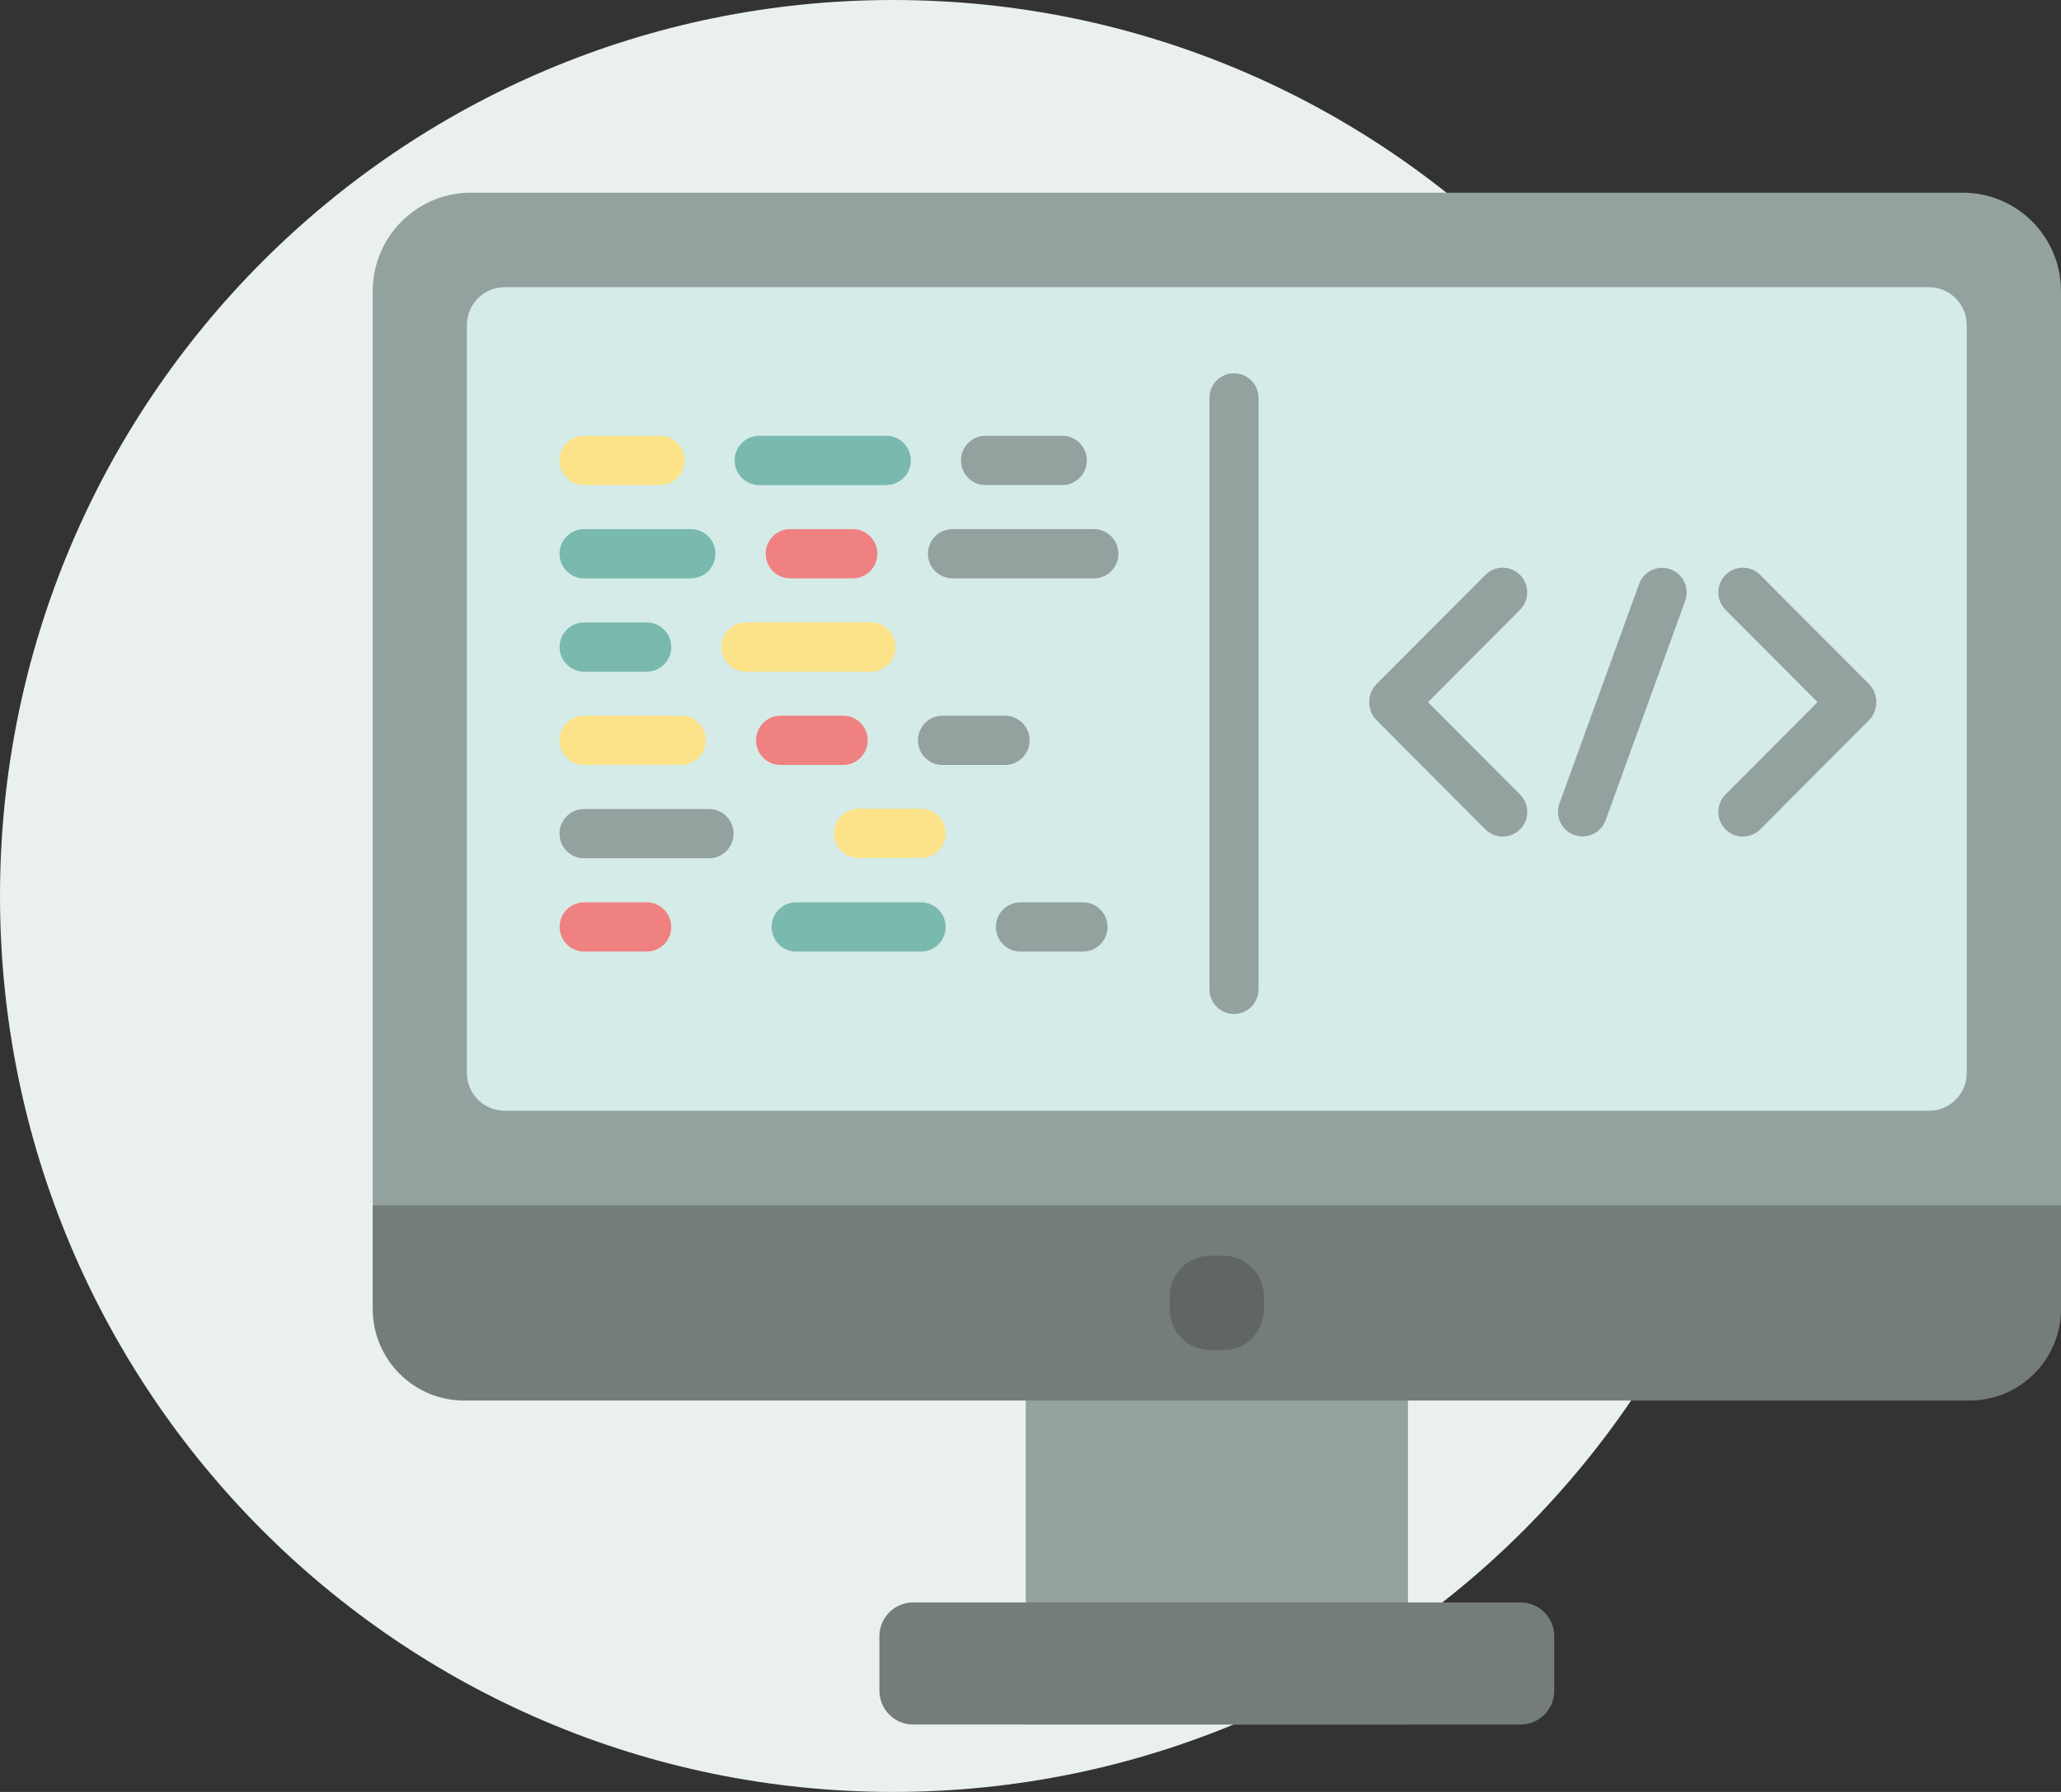 <svg width="230" height="200" viewBox="0 0 230 200" fill="none" xmlns="http://www.w3.org/2000/svg">
<rect x="0" y="0" width="230" height="200" fill="#333333" stroke="none"/>
<path d="M99.662 200C154.703 200 199.323 155.228 199.323 100C199.323 44.772 154.703 0 99.662 0C44.62 0 0 44.772 0 100C0 155.228 44.62 200 99.662 200Z" fill="#E9F0EF"/>
<path d="M157.121 136.168H114.472V192.475H157.121V136.168Z" fill="#93A19F"/>
<path d="M219.044 156.306H52.55C46.504 156.306 41.594 151.389 41.594 145.313V32.501C41.594 26.434 46.494 21.507 52.55 21.507H219.044C225.09 21.507 230 26.424 230 32.501V145.313C230 151.389 225.1 156.306 219.044 156.306Z" fill="#93A19F"/>
<path d="M230 146.082V134.529H41.594V146.082C41.594 151.729 46.156 156.316 51.793 156.316H219.811C225.439 156.306 230 151.729 230 146.082Z" fill="#757D7C"/>
<path d="M215.269 123.976H56.325C53.994 123.976 52.102 122.077 52.102 119.738V36.288C52.102 33.95 53.994 32.051 56.325 32.051H215.259C217.59 32.051 219.482 33.95 219.482 36.288V119.738C219.492 122.087 217.6 123.976 215.269 123.976Z" fill="#D5EBE8"/>
<path d="M169.702 192.474H101.893C99.821 192.474 98.138 190.786 98.138 188.707V182.62C98.138 180.542 99.821 178.853 101.893 178.853H169.692C171.763 178.853 173.447 180.542 173.447 182.62V188.707C173.456 190.786 171.773 192.474 169.702 192.474Z" fill="#757D7C"/>
<path d="M135.049 150.69H136.533C139.023 150.69 141.045 148.661 141.045 146.162V144.673C141.045 142.175 139.023 140.146 136.533 140.146H135.049C132.559 140.146 130.537 142.175 130.537 144.673V146.162C130.537 148.661 132.559 150.69 135.049 150.69Z" fill="#606665"/>
<path d="M137.709 113.172C136.195 113.172 134.97 111.943 134.97 110.424V44.413C134.97 42.894 136.195 41.665 137.709 41.665C139.223 41.665 140.448 42.894 140.448 44.413V110.424C140.448 111.943 139.223 113.172 137.709 113.172Z" fill="#93A19F"/>
<path d="M169.632 92.564C168.566 93.634 166.823 93.634 165.757 92.564L153.616 80.382C152.55 79.312 152.55 77.564 153.616 76.494C154.681 75.425 156.424 75.425 157.49 76.494L169.632 88.677C170.707 89.756 170.707 91.495 169.632 92.564Z" fill="#93A19F"/>
<path d="M169.632 64.172C170.697 65.241 170.697 66.99 169.632 68.059L157.49 80.242C156.424 81.311 154.681 81.311 153.616 80.242C152.55 79.173 152.55 77.424 153.616 76.354L165.757 64.172C166.823 63.092 168.566 63.092 169.632 64.172Z" fill="#93A19F"/>
<path d="M192.56 92.564C193.626 93.634 195.369 93.634 196.435 92.564L208.576 80.382C209.642 79.312 209.642 77.564 208.576 76.494C207.51 75.425 205.767 75.425 204.701 76.494L192.56 88.677C191.494 89.756 191.494 91.495 192.56 92.564Z" fill="#93A19F"/>
<path d="M192.56 64.172C191.494 65.241 191.494 66.99 192.56 68.059L204.701 80.242C205.767 81.311 207.51 81.311 208.576 80.242C209.642 79.173 209.642 77.424 208.576 76.354L196.435 64.172C195.369 63.092 193.626 63.092 192.56 64.172Z" fill="#93A19F"/>
<path d="M186.425 63.542C187.849 64.062 188.576 65.641 188.058 67.07L179.183 91.545C178.666 92.974 177.092 93.704 175.668 93.184C174.243 92.665 173.516 91.085 174.034 89.656L182.919 65.181C183.427 63.762 185 63.022 186.425 63.542Z" fill="#93A19F"/>
<path d="M76.385 51.389C76.385 52.908 75.16 54.138 73.646 54.138H65.18C63.666 54.138 62.44 52.908 62.44 51.389C62.44 49.87 63.666 48.641 65.18 48.641H73.646C75.16 48.631 76.385 49.87 76.385 51.389Z" fill="#FCE389"/>
<path d="M79.841 61.803C79.841 63.322 78.616 64.551 77.102 64.551H65.18C63.666 64.551 62.44 63.322 62.44 61.803C62.44 60.284 63.666 59.055 65.18 59.055H77.102C78.616 59.055 79.841 60.284 79.841 61.803Z" fill="#79B9AE"/>
<path d="M74.91 72.217C74.91 73.736 73.685 74.965 72.171 74.965H65.189C63.675 74.965 62.45 73.736 62.45 72.217C62.45 70.698 63.675 69.468 65.189 69.468H72.171C73.675 69.468 74.91 70.698 74.91 72.217Z" fill="#79B9AE"/>
<path d="M78.765 82.63C78.765 84.149 77.54 85.379 76.026 85.379H65.18C63.666 85.379 62.44 84.149 62.44 82.63C62.44 81.111 63.666 79.882 65.18 79.882H76.026C77.54 79.882 78.765 81.111 78.765 82.63Z" fill="#FCE389"/>
<path d="M81.863 93.044C81.863 94.563 80.638 95.793 79.124 95.793H65.18C63.666 95.793 62.44 94.563 62.44 93.044C62.44 91.525 63.666 90.296 65.18 90.296H79.124C80.638 90.296 81.863 91.525 81.863 93.044Z" fill="#93A19F"/>
<path d="M74.91 103.458C74.91 104.977 73.685 106.206 72.171 106.206H65.189C63.675 106.206 62.45 104.977 62.45 103.458C62.45 101.939 63.675 100.71 65.189 100.71H72.171C73.675 100.71 74.91 101.939 74.91 103.458Z" fill="#F08181"/>
<path d="M101.644 51.389C101.644 52.908 100.419 54.138 98.905 54.138H84.722C83.207 54.138 81.982 52.908 81.982 51.389C81.982 49.87 83.207 48.641 84.722 48.641H98.905C100.419 48.631 101.644 49.87 101.644 51.389Z" fill="#79B9AE"/>
<path d="M121.285 51.389C121.285 52.908 120.06 54.138 118.546 54.138H109.98C108.466 54.138 107.241 52.908 107.241 51.389C107.241 49.87 108.466 48.641 109.98 48.641H118.546C120.06 48.631 121.285 49.87 121.285 51.389Z" fill="#93A19F"/>
<path d="M97.908 61.803C97.908 63.322 96.683 64.551 95.169 64.551H88.187C86.673 64.551 85.448 63.322 85.448 61.803C85.448 60.284 86.673 59.055 88.187 59.055H95.169C96.683 59.055 97.908 60.284 97.908 61.803Z" fill="#F08181"/>
<path d="M124.811 61.803C124.811 63.322 123.586 64.551 122.072 64.551H106.295C104.781 64.551 103.556 63.322 103.556 61.803C103.556 60.284 104.781 59.055 106.295 59.055H122.072C123.586 59.055 124.811 60.284 124.811 61.803Z" fill="#93A19F"/>
<path d="M99.93 72.217C99.93 73.736 98.705 74.965 97.191 74.965H83.247C81.733 74.965 80.508 73.736 80.508 72.217C80.508 70.698 81.733 69.468 83.247 69.468H97.191C98.705 69.468 99.93 70.698 99.93 72.217Z" fill="#FCE389"/>
<path d="M96.833 82.63C96.833 84.149 95.608 85.379 94.094 85.379H87.112C85.598 85.379 84.373 84.149 84.373 82.63C84.373 81.111 85.598 79.882 87.112 79.882H94.094C95.608 79.882 96.833 81.111 96.833 82.63Z" fill="#F08181"/>
<path d="M114.901 82.63C114.901 84.149 113.676 85.379 112.162 85.379H105.179C103.666 85.379 102.44 84.149 102.44 82.63C102.44 81.111 103.666 79.882 105.179 79.882H112.162C113.676 79.882 114.901 81.111 114.901 82.63Z" fill="#93A19F"/>
<path d="M105.528 93.014C105.528 94.533 104.302 95.762 102.789 95.762H95.806C94.293 95.762 93.067 94.533 93.067 93.014C93.067 91.495 94.293 90.266 95.806 90.266H102.789C104.302 90.266 105.528 91.495 105.528 93.014Z" fill="#FCE389"/>
<path d="M105.528 103.458C105.528 104.977 104.303 106.206 102.789 106.206H88.844C87.331 106.206 86.106 104.977 86.106 103.458C86.106 101.939 87.331 100.71 88.844 100.71H102.789C104.303 100.71 105.528 101.939 105.528 103.458Z" fill="#79B9AE"/>
<path d="M123.596 103.458C123.596 104.977 122.371 106.206 120.857 106.206H113.875C112.361 106.206 111.136 104.977 111.136 103.458C111.136 101.939 112.361 100.71 113.875 100.71H120.857C122.371 100.71 123.596 101.939 123.596 103.458Z" fill="#93A19F"/>
</svg>

